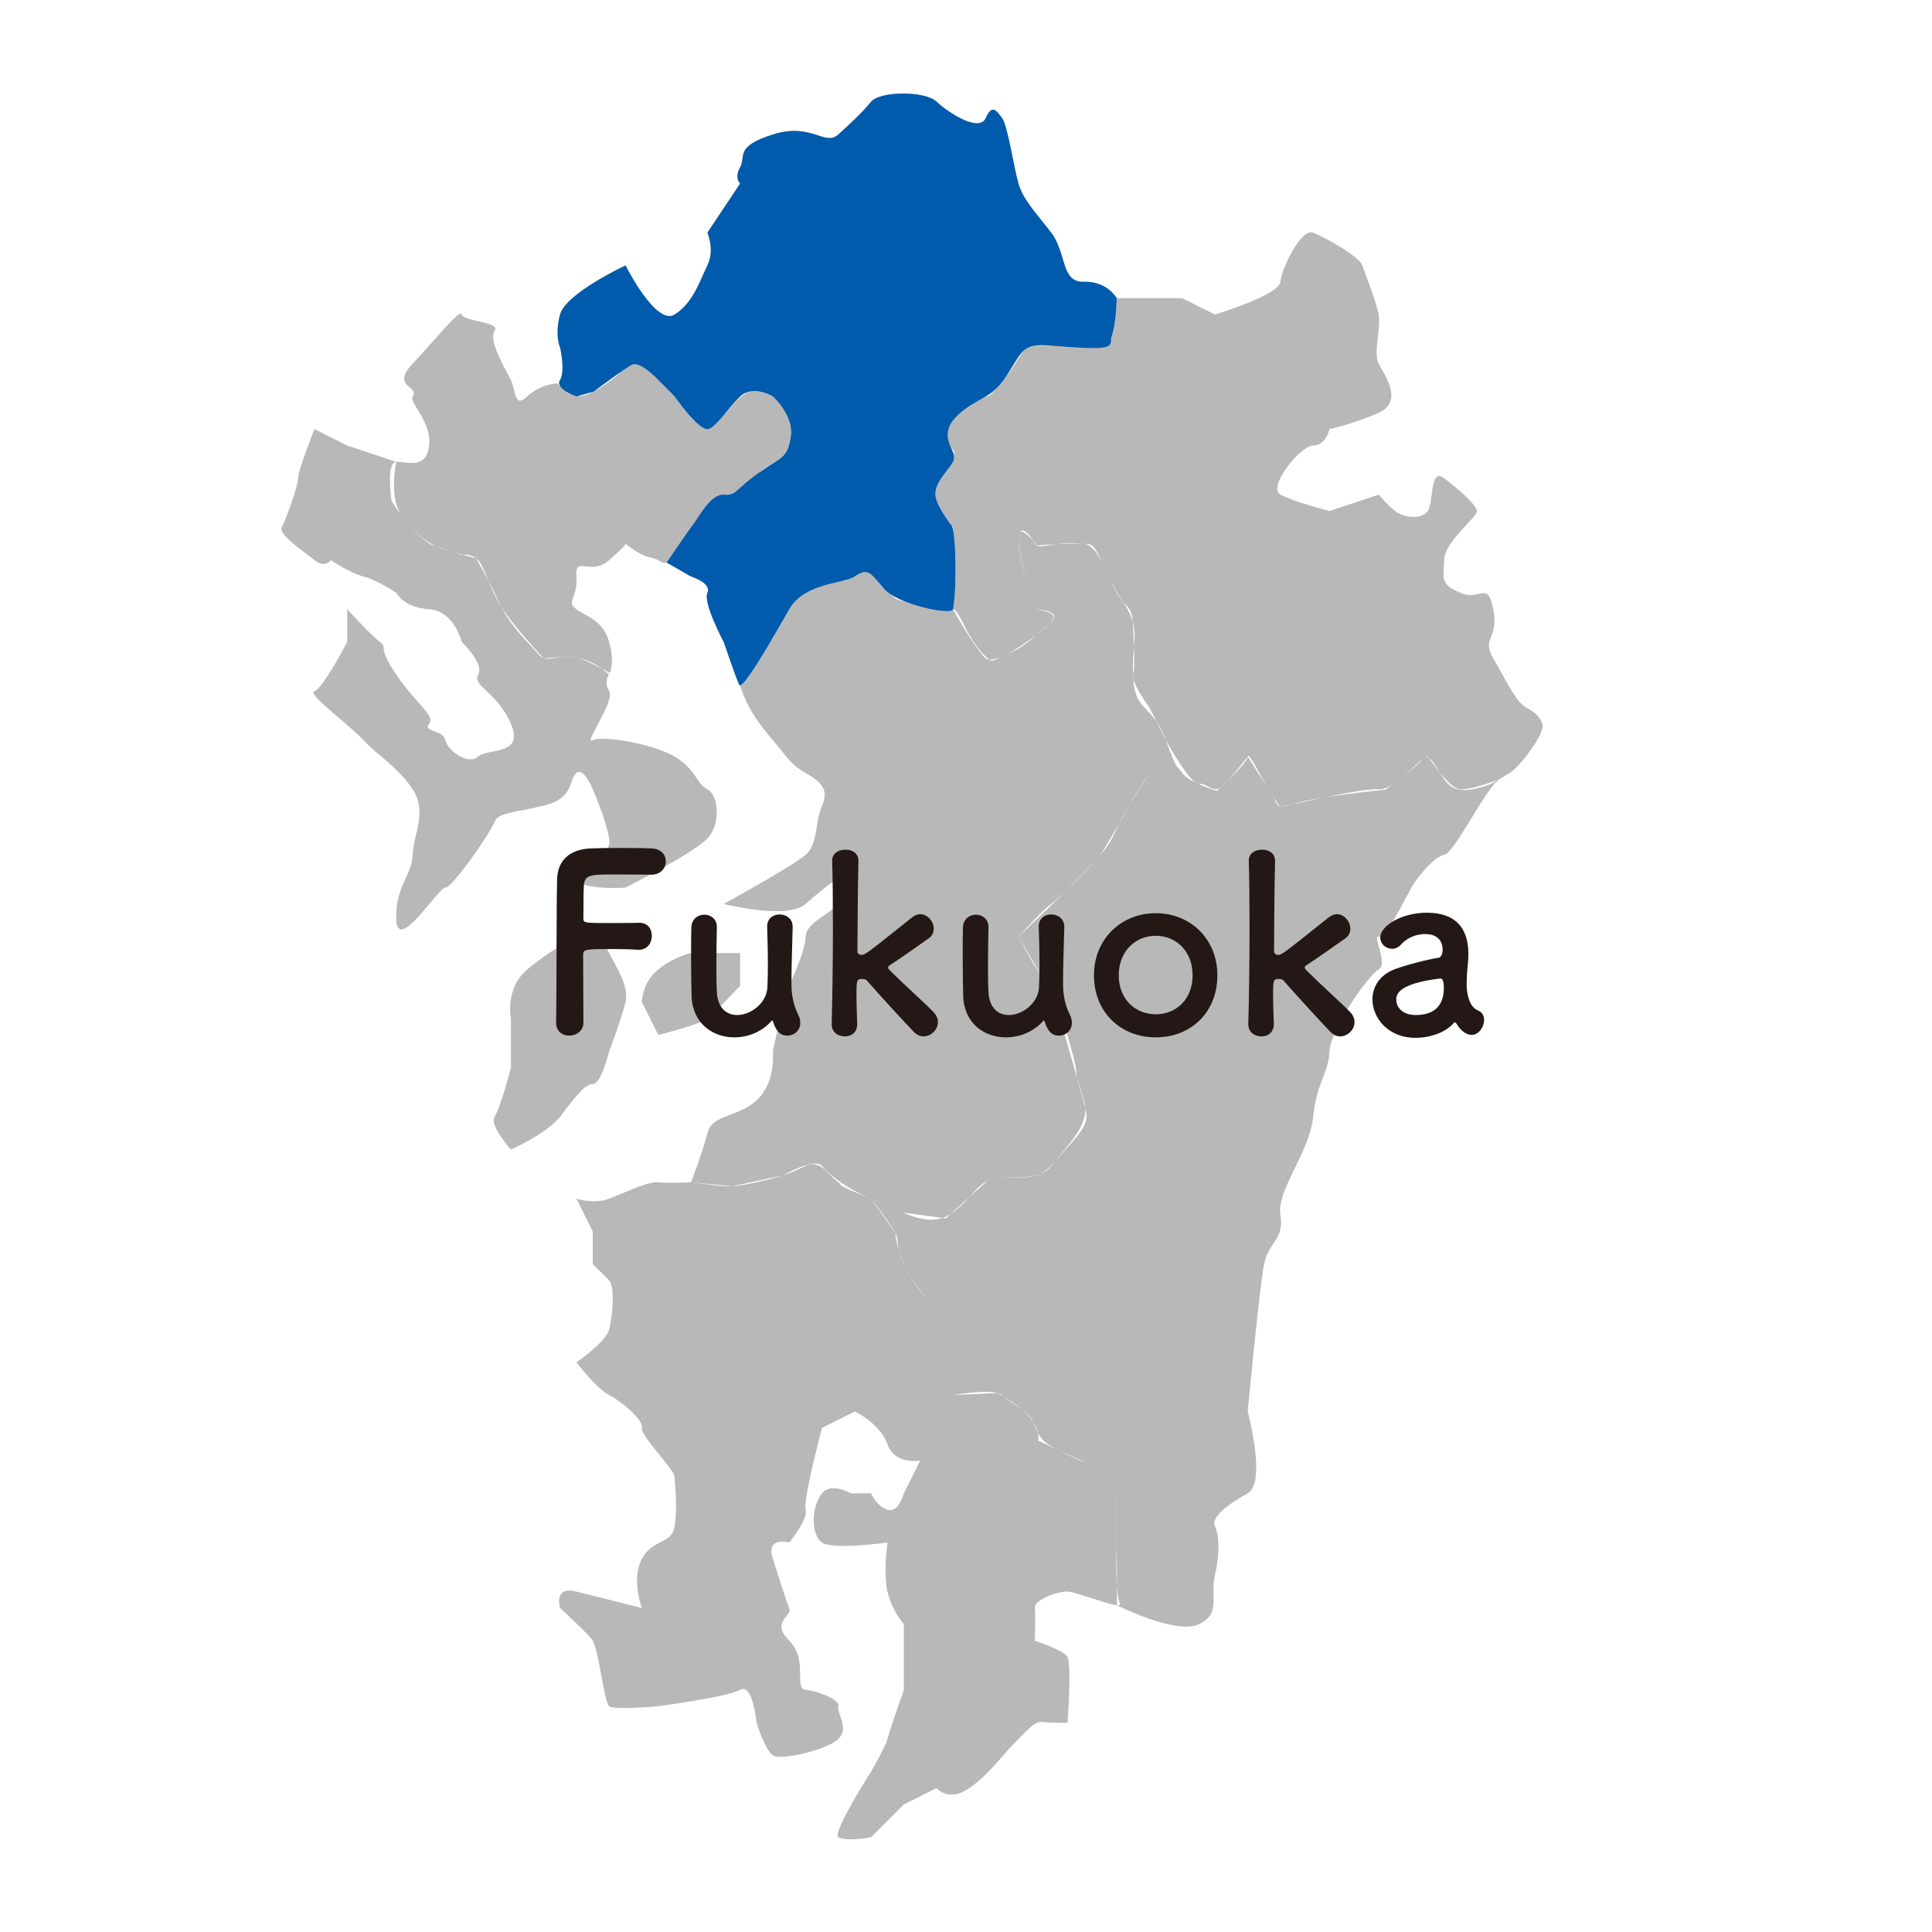 <?xml version="1.0" encoding="utf-8"?>
<!-- Generator: Adobe Illustrator 16.0.3, SVG Export Plug-In . SVG Version: 6.00 Build 0)  -->
<!DOCTYPE svg PUBLIC "-//W3C//DTD SVG 1.1//EN" "http://www.w3.org/Graphics/SVG/1.1/DTD/svg11.dtd">
<svg version="1.1" id="レイヤー_1" xmlns="http://www.w3.org/2000/svg" xmlns:xlink="http://www.w3.org/1999/xlink" x="0px"
	 y="0px" width="708.661px" height="708.661px" viewBox="0 0 708.661 708.661" enable-background="new 0 0 708.661 708.661"
	 xml:space="preserve">
<g>
	<defs>
		<rect id="SVGID_1_" x="-285.676" y="-157.676" width="1280" height="1024"/>
	</defs>
	<clipPath id="SVGID_2_">
		<use xlink:href="#SVGID_1_"  overflow="visible"/>
	</clipPath>
	<g clip-path="url(#SVGID_2_)">
		<defs>
			<rect id="SVGID_3_" x="-285.676" y="-157.676" width="1280" height="1024"/>
		</defs>
		<clipPath id="SVGID_4_">
			<use xlink:href="#SVGID_3_"  overflow="visible"/>
		</clipPath>
		<g opacity="0.4" clip-path="url(#SVGID_4_)">
			<g>
				<defs>
					<rect id="SVGID_5_" x="103.196" y="34.309" width="462.678" height="640.349"/>
				</defs>
				<clipPath id="SVGID_6_">
					<use xlink:href="#SVGID_5_"  overflow="visible"/>
				</clipPath>
				<path clip-path="url(#SVGID_6_)" fill-rule="evenodd" clip-rule="evenodd" fill="#4D4D4D" d="M205.423,127.387
					c0,0-2.04-4.264,0-12.011c2.041-7.747,24.022-18.017,24.022-18.017s11.173,22.345,18.016,18.017
					c6.844-4.329,9.19-12.31,12.011-18.017c2.821-5.706,0-12.01,0-12.01l12.011-18.017c0,0-2.222-2.04,0-6.005
					c2.223-3.965-2.164-7.507,12.011-12.011c14.172-4.504,19.037,4.504,24.022,0c4.985-4.504,8.768-8.105,12.01-12.011
					c3.243-3.906,19.697-4.082,24.022,0c4.325,4.082,15.674,11.354,18.017,6.006c2.343-5.349,3.965-2.64,6.006,0
					c2.04,2.639,4.264,18.016,6.005,24.021c1.742,6.006,6.305,10.569,12.012,18.017c5.706,7.447,3.483,18.315,12.011,18.016
					c8.526-0.299,12.011,6.005,12.011,6.005s-0.123,8.956-1.673,13.36c-1.16,3.302,2.139,5.519-11.013,4.862
					c-13.151-0.657-16.999-2.146-20.963,0.616c-3.965,2.762-6.407,12.75-14.396,17.195c-7.987,4.445-13.354,8.251-13.894,13.237
					c-0.539,4.985,3.563,7.542,1.883,10.785c-1.681,3.243-7.594,8.213-6.287,13.243c0.857,3.299,4.016,7.766,5.757,10.112
					c1.742,2.346,1.952,24.09,0.53,30.694c-0.516,2.398-20.387-1.728-25.43-7.674c-5.043-5.946-5.869-7.53-10.603-4.337
					c-3.923,2.646-18.497,2.281-24.022,12.011c-5.524,9.729-17.243,30.301-18.369,27.696c-1.7-3.93-5.653-15.686-5.653-15.686
					s-7.688-14.356-6.005-18.016c1.684-3.659-6.005-6.005-6.005-6.005l-8.965-5.124c0,0,7.865-11.617,9.847-14.139
					s6.325-11.128,11.128-10.764c4.804,0.363,3.946-1.76,12.714-7.941c8.768-6.181,10.548-5.265,11.87-13.135
					c1.322-7.87-6.567-14.957-6.567-14.957s-7.387-4.445-12.011,0c-4.624,4.445-9.264,12.011-12.011,12.011
					c-3.753,0-12.011-12.011-12.011-12.011l-6.005-6.005c0,0-6.479-7.044-9.57-5.629c-2.625,1.202-14.103,9.855-14.103,9.855
					l-6.354,1.779c0,0-8.046-2.762-6.006-6.005C207.464,136.154,205.423,127.387,205.423,127.387 M433.63,109.37h-24.021
					l-2.018,16.116l-3.989,1.901c0,0-21.243-0.78-25.141-0.611c-3.802,0.166-4.55,5.851-10.451,12.727
					c-8.932,10.408-0.977,1.237-14.694,11.213c-10.677,7.765-3.155,15.061-3.155,15.061s-6.109,8.505-6.958,14.166
					c-0.898,5.983,6.351,13.503,6.351,13.503v18.017v12.011c0,0,7.729,13.92,12.011,18.016c3.409,3.262,23.071-10.876,24.743-14.521
					c1.26-2.746-6.727-3.495-6.727-3.495c0.078,0.361-5.09-15.259-5.929-24.999c-0.743-8.633,6.624,1.605,6.624,1.605
					s15.679-1.285,19.679-0.323c2.788,0.668,5.969,12.169,11.059,19.584c8.028,11.695,4.171,13.954,4.6,28.154
					c0.428,14.185,6.757,10.006,12.011,24.022c4.642,12.381,3.604,8.469,6.006,12.011c2.401,3.542,12.756,6.561,12.756,6.561
					s11.087-10.103,11.266-12.566c0.18-2.464,6.155,9.964,7.792,12.169c4.022,5.419,1.618,7.54,8.114,5.422
					c9.489-3.096,34.578-5.431,34.578-5.431s10.075-7.232,14.071-11.562c2.119-2.296,4.918,4.122,7.501,7.665
					c2.583,3.542,5.321,5.278,13.858,2.932c4.542-1.247,6.39-3.031,10.172-5.19c3.783-2.158,13.334-14.955,12.012-18.016
					c-1.323-3.062-2.104-3.783-6.006-6.006c-3.903-2.222-7.507-10.333-12.011-18.016c-4.505-7.683,2.223-7.143,0-18.016
					c-2.223-10.873-4.624-2.827-12.011-6.006c-7.387-3.178-6.305-4.803-6.006-12.01c0.299-7.208,12.251-15.671,12.01-18.017
					c-0.239-2.346-6.605-7.929-12.01-12.011c-5.405-4.082-3.724,8.646-6.005,12.011c-2.282,3.366-9.129,2.346-12.012,0
					c-2.882-2.346-6.005-6.005-6.005-6.005l-18.017,6.005c0,0-13.093-3.366-18.017-6.005c-4.923-2.64,7.208-17.9,12.012-18.016
					c4.803-0.118,6.005-6.006,6.005-6.006s8.647-1.865,18.017-6.006c9.369-4.14,2.041-14.11,0-18.016
					c-2.041-3.906,0.9-13.213,0-18.016c-0.9-4.803-4.804-14.592-6.006-18.017c-1.202-3.424-13.632-10.269-18.016-12.01
					c-4.385-1.742-11.65,13.149-12.012,18.016c-0.36,4.868-24.021,12.011-24.021,12.011L433.63,109.37z M143.633,183.693
					c0,0,7.455,12.761,16.188,16.602c4.292,1.889,14.812,4.472,14.812,4.472s4.554,8.033,6.768,12.701
					c2.1,4.428,4.024,9.566,12.012,18.016c7.263,7.683,4.143,6.346,13.512,5.501c9.369-0.844,16.514,6.51,16.514,6.51
					s2.282-4.023,0-12.011c-2.281-7.987-7.987-9.125-12.01-12.01c-4.023-2.886,0.601-3.965,0-12.011
					c-0.601-8.046,5.167,0.059,12.01-6.005c6.844-6.065,6.006-6.006,6.006-6.006s4.965,4.234,9.228,5.079
					c4.264,0.844,3.554,2.815,7.278,1.372c3.724-1.442,4.466-6.967,4.466-6.967s2.859-5.05,7.023-11.272
					c4.284-6.398,12.363-4.013,17.465-10.896c4.932-6.655,13.441-7.632,14.594-13.348c1.212-6.006,1.659-6.878-1.575-12.438
					c-3.379-5.806-7.062-8.716-12.602-7.456c-5.539,1.26-12.935,14.65-15.85,13.888c-3.14-0.821-8.358-7.151-12.011-12.011
					c-3.559-4.736-11.03-11.381-14.011-11.753c-2.981-0.372-7.183,4.105-7.183,4.105s-8.603,7.457-13.894,7.558
					c-4.235,0.082-7.856-4.666-7.856-4.666s-6.178,0.076-11.104,4.756c-4.927,4.68-4.206-2.404-6.006-6.005
					c-1.801-3.602-8.469-14.651-6.006-18.017c2.464-3.366-11.588-3.483-12.01-6.005c-0.422-2.522-9.847,9.371-18.017,18.016
					c-8.169,8.645,2.512,8.009,0,12.011c-1.471,2.344,7.026,9.008,6.006,18.017c-1.021,9.007-8.108,5.829-12.011,6.005
					C141.466,169.601,143.633,183.693,143.633,183.693 M223.439,253.501c-2.281-3.66,0.294-6.686,0.294-6.686
					s-8.61-4.628-11.493-5.473c-2.882-0.844-12.822,0.148-12.822,0.148s-10.877-11.527-15.59-18.968
					c-4.287-6.766-6.031-14.425-8.432-17.064c-2.401-2.64-6.164-1.913-6.164-1.913l-11.388-3.933c0,0-5.37-3.453-10.413-10.362
					s-2.062-19.825-2.062-19.825l-18.017-6.005l-12.01-6.006c0,0-6.065,15.254-6.006,18.016c0.059,2.762-4.624,15.495-6.005,18.016
					c-1.381,2.522,8.228,8.892,12.011,12.012c3.782,3.119,6.005,0,6.005,0s7.387,4.926,12.011,6.005s12.011,6.005,12.011,6.005
					s2.762,5.466,12.011,6.006c9.248,0.539,12.011,12.01,12.011,12.01s8.406,7.988,6.005,12.011
					c-2.401,4.024,6.968,6.246,12.011,18.017c5.043,11.77-8.469,8.768-12.011,12.011s-11.29-2.1-12.011-6.006
					c-0.721-3.906-8.407-2.944-6.005-6.005c2.401-3.062-4.686-7.208-12.011-18.017c-7.325-10.808-2.944-9.729-6.006-12.011
					c-3.061-2.281-12.011-12.01-12.011-12.01v12.01c0,0-8.888,17.114-12.01,18.017c-3.123,0.903,13.392,12.791,18.016,18.016
					c4.624,5.226,12.492,9.607,18.016,18.016c5.524,8.41,0.182,16.691,0,24.021c-0.182,7.331-6.668,12.07-6.005,24.022
					c0.663,11.952,15.313-11.952,18.016-12.011c2.704-0.059,16.697-20.479,18.016-24.021c1.32-3.542,6.669-3.302,18.017-6.006
					s9.19-9.852,12.011-12.011c2.82-2.158,6.005,6.005,6.005,6.005s4.865,10.991,6.005,18.017c1.141,7.025-7.987,4.387-12.01,12.011
					c-4.023,7.624,18.016,6.005,18.016,6.005s24.86-12.492,30.027-18.016s3.965-16.152,0-18.017
					c-3.965-1.864-4.023-7.266-12.011-12.01c-7.987-4.745-26.303-7.806-30.027-6.006
					C213.71,273.317,225.721,257.161,223.439,253.501 M283.494,385.62c0,0,1.202,11.531-6.006,18.017
					c-7.207,6.486-16.274,4.985-18.016,12.011c-1.742,7.026-6.005,18.017-6.005,18.017c14.149,1.73,13.33,2.275,24.021,0
					c8.768-1.865,12.43-3.302,18.017-6.006c5.586-2.703,8.742,3.941,12.011,6.006c1.791,1.132-2.507,0.284,12.01,6.005
					c9.487,3.739,20.655,11.425,29.303,5.536c8.646-5.888,9.726-13.271,18.756-13.271c11.299,0,13.639,0.425,19.094-5.632
					c9.232-10.25,12.391-13.23,11.77-18.156c-0.505-4.005-3.341-10.432-3.64-14.76s-2.182-8.962-5.05-20.45
					c-1.854-7.431-6.512-13.267-9.753-18.011c-2.284-3.349-6.431-11.342-6.431-11.342l14.979-14.399c0,0,5.845-5.929,12.933-13.26
					c7.087-7.331,7.04-10.579,9.902-15.682c3.092-5.512,10.23-16.714,10.23-16.714l6.005-12.011l-6.005-12.011
					c0,0-6.786-9.125-6.006-12.011c0.779-2.885,0.361-10.333,0-18.016c-0.36-7.683-2.521-6.064-6.005-12.011
					c-3.484-5.946-6.591-17.438-12.011-18.016c-11.012-1.176-16.58,2.575-18.017,0c-3.558-6.376-5.636-5.476-5.931-2.747
					c-0.716,6.609,5.931,26.769,5.931,26.769s11.38,0.279,5.285,5.338c-6.682,5.546-8.192,8.058-15.285,10.939
					c-3.614,1.467-5.431,3.374-6.798,2.205c-8.407-7.196-10.406-17.943-13.229-18.482c-2.824-0.54-8.306,0.477-15.618-2.111
					c-7.054-2.497-3.522-0.389-8.01-3.927c-4.201-3.313-4.044-10.285-8.552-8.15c-5.315,2.521-10.577,4.491-15.594,5.628
					c-3.756,0.851-10.818,4.332-12.921,9.493c-2.102,5.161-2.342,1.196-9.473,13.828c-7.768,13.765-8.255,12.339-7.768,13.765
					c2.607,7.623,5.692,12.186,11.876,19.517c6.184,7.331,6.424,8.709,12.011,12.011c5.586,3.302,8.709,5.889,6.005,12.011
					c-2.703,6.122-1.322,13.934-6.005,18.016c-4.683,4.082-30.028,18.016-30.028,18.016s23.301,5.947,30.028,0
					c6.726-5.946,19.036-15.793,18.016-12.01c-1.02,3.782-1.862,7.624-6.005,12.01c-4.143,4.388-11.891,7.085-12.011,12.012
					c-0.12,4.926-3.903,12.854-6.006,18.016C287.397,366.76,283.494,385.62,283.494,385.62 M241.456,379.615
					c0,0,15.133-3.725,18.016-6.006c2.883-2.281,12.011-12.011,12.011-12.011v-12.011h-18.016c0,0-6.006,1.202-12.011,6.006
					c-6.005,4.803-6.005,12.011-6.005,12.011L241.456,379.615z M187.407,391.626c0,0-3.903,15.072-6.006,18.017
					c-2.102,2.943,6.006,12.011,6.006,12.011s13.213-5.83,18.016-12.011c4.804-6.182,8.888-12.07,12.011-12.012
					c3.123,0.061,6.005-12.011,6.005-12.011s4.563-12.011,6.006-18.016c1.443-6.006-3.724-13.396-6.006-18.017
					c-2.281-4.621-3.424-7.929-6.005-6.005c-2.581,1.923-6.005,0-6.005,0s-9.672,4.926-18.016,12.011
					c-8.346,7.084-6.006,18.016-6.006,18.016V391.626z M463.657,463.692c1.621-8.106,7.507-9.01,6.005-18.018
					c-1.501-9.008,10.688-23.001,12.012-36.032c1.322-13.031,5.524-15.495,6.005-24.022c0.481-8.526,14.354-27.986,18.017-30.026
					c3.663-2.041-2.521-12.792,0-12.011c2.521,0.779,10.028-14.475,12.011-18.017c1.981-3.542,8.287-11.353,12.011-12.011
					c3.725-0.657,14.685-23.146,19.207-26.716c2.609-2.06-7.197,2.694-13.201,2.694c-3.91,0-10.871-10.685-12.011-12.01
					c-1.141-1.326-12.551,12.732-18.017,12.01c-5.467-0.721-36.183,6.511-36.183,6.511l-11.861-18.521c0,0-6.771,8.715-9.507,11.007
					c-3.291,2.757-5.397-1.43-8.4-1.008s-12.12-16.005-12.12-16.005l-6.005,12.011c0,0-3.854,5.551-7.165,11.509
					c-1.325,2.387-9.02,16.014-10.853,18.518c-1.637,2.238-14.593,15.553-18.015,18.016c-3.423,2.464-12.012,12.012-12.012,12.012
					s9.734,16.825,11.342,18.552c1.729,1.858,9.798,33.15,12.681,41.502c2.881,8.352-6.305,16.755-12.011,24.021
					c-5.707,7.267-19.399,1.865-24.022,6.006c-4.625,4.141-14.603,13.242-14.603,13.242l-15.881-2.127l-11.555-5.11l8.921,12.557
					c0,0-0.036,4.994,4.149,13.704c4.092,8.516,22.964,27.789,22.964,27.789l-6.006,18.016l16.381-0.793
					c0,0,10.386,5.673,13.208,10.834c2.825,5.161,1.521,6.58,1.521,6.58l28.945,13.406c0,0-0.12,23.6,0,30.027
					c0.252,13.512,0.065,17.028,0.065,17.028s21.554,10.841,29.962,6.993c8.406-3.847,4.143-9.853,6.005-18.016
					c1.862-8.164,1.561-14.715,0-18.017c-1.56-3.302,4.985-8.105,12.011-12.011c7.026-3.906,0-30.027,0-30.027
					S462.036,471.796,463.657,463.692 M241.456,625.838c0,0,25.403-3.366,30.027-6.005c4.624-2.64,6.005,12.011,6.005,12.011
					s3.062,10.028,6.006,12.011c2.944,1.982,19.879-1.982,24.022-6.006c4.143-4.022-0.722-9.665,0-12.011
					c0.721-2.346-7.566-5.643-12.011-6.005c-4.445-0.364,1.02-11.049-6.006-18.016c-7.025-6.969,1.323-9.01,0-12.012
					c-1.322-3.003-3.243-9.548-6.005-18.017c-2.763-8.469,6.005-6.006,6.005-6.006s7.026-8.409,6.006-12.011
					c-1.021-3.601,6.005-30.027,6.005-30.027l12.011-6.005c0,0,9.248,4.264,12.011,12.011c2.762,7.747,12.011,6.006,12.011,6.006
					l-6.005,12.011c0,0-1.921,7.331-6.006,6.005c-4.085-1.325-6.006-6.005-6.006-6.005h-7.365c0,0-7.323-4.232-10.651,0
					c-4.082,5.192-4.082,15.159,0,18.016c4.083,2.857,24.022,0,24.022,0s-1.621,11.049,0,18.017
					c1.621,6.968,6.006,12.011,6.006,12.011v24.022c0,0-5.346,15.189-6.006,18.016c-0.601,2.581-6.184,12.311-6.184,12.311
					s0.058-0.123,0.178-0.3c1.323-2.281-14.576,22.644-12.01,24.022c3.254,1.747,12.01,0,12.01,0l12.012-12.012l12.01-6.005
					c0,0,4.325,5.407,12.012,0c7.686-5.407,10.628-10.568,18.016-18.017c7.387-7.447,6.305-6.245,12.012-6.005
					c5.706,0.24,6.005,0,6.005,0s1.501-20.269,0-24.022c-0.921-2.305-12.011-6.004-12.011-6.004s0.299-9.01,0-12.012
					c-0.299-3.003,8.287-6.123,12.011-6.006c3.723,0.117,20.09,6.991,19.177,4.492c-1.911-5.243-1.16-22.509-1.16-22.509v-24.021
					l-11.688-5.413c0,0-1.05-0.041-9.355-4.334c-4.485-2.316-6.921-2.985-9.422-10.239c-1.321-3.83-8.544-7.172-11.572-10.041
					c-2.895-2.741-18.017,0-18.017,0l6.006-18.016c0,0-8.408-8.586-13.069-14.279c-4.82-5.886-7.17-7.644-10.952-15.747
					c-3.783-8.106-0.854-8.358-4.003-13.015c-5.531-8.182-8.009-11.009-8.009-11.009s-11.594-4.504-18.016-12.011
					c-2.733-3.196-14.348,3.49-14.348,3.49l-18.682,3.987l-15.013-1.472c0,0-8.287,0.422-12.011,0s-12.31,3.847-18.017,6.005
					c-5.706,2.159-12.01,0-12.01,0l6.005,12.012v12.012c0,0,3.724,3.542,6.005,6.004c2.282,2.464,1.141,13.513,0,18.017
					c-1.14,4.504-12.01,12.011-12.01,12.011s7.447,9.729,12.01,12.011s12.613,9.126,12.012,12.011
					c-0.602,2.886,12.01,15.377,12.01,18.017s1.141,11.049,0,18.017c-1.14,6.968-7.987,4.445-12.01,12.011
					c-4.024,7.565,0,18.017,0,18.017l-24.022-6.006c-8.586-2.158-6.006,6.006-6.006,6.006s10.683,9.794,12.011,12.012
					c2.252,3.752,4.179,22.654,6.005,24.021C225.442,627.339,241.456,625.838,241.456,625.838"/>
			</g>
		</g>
	</g>
	<g clip-path="url(#SVGID_2_)">
		<defs>
			<rect id="SVGID_7_" x="-285.676" y="-157.676" width="1280" height="1024"/>
		</defs>
		<clipPath id="SVGID_8_">
			<use xlink:href="#SVGID_7_"  overflow="visible"/>
		</clipPath>
		<path clip-path="url(#SVGID_8_)" fill-rule="evenodd" clip-rule="evenodd" fill="#005BAC" d="M205.423,127.387
			c0,0-2.041-4.264,0-12.011c2.041-7.747,24.021-18.016,24.021-18.016s11.173,22.344,18.017,18.016
			c6.844-4.328,9.19-12.31,12.011-18.016c2.821-5.707,0-12.011,0-12.011l12.011-18.017c0,0-2.223-2.04,0-6.005
			c2.222-3.965-2.164-7.507,12.011-12.011c14.172-4.504,19.036,4.504,24.021,0c4.986-4.504,8.768-8.105,12.011-12.011
			c3.243-3.906,19.697-4.082,24.022,0c4.325,4.082,15.673,11.354,18.016,6.006c2.343-5.349,3.965-2.64,6.006,0
			c2.04,2.639,4.264,18.016,6.005,24.021c1.742,6.006,6.305,10.569,12.012,18.017c5.706,7.448,3.483,18.315,12.011,18.016
			c8.526-0.299,12.011,6.005,12.011,6.005s-0.123,8.956-1.672,13.36c-1.161,3.302,2.138,5.52-11.014,4.862s-17-2.146-20.963,0.616
			c-3.965,2.762-6.407,12.75-14.396,17.195s-13.353,8.252-13.893,13.237c-0.54,4.985,3.563,7.542,1.882,10.785
			c-1.68,3.243-7.593,8.213-6.287,13.243c0.858,3.3,4.016,7.766,5.758,10.112c1.741,2.346,1.952,24.09,0.529,30.694
			c-0.515,2.398-20.386-1.728-25.429-7.674c-5.044-5.946-5.869-7.53-10.603-4.337c-3.924,2.646-18.497,2.281-24.022,12.011
			c-5.524,9.729-17.243,30.301-18.369,27.696c-1.7-3.929-5.653-15.685-5.653-15.685s-7.688-14.357-6.005-18.016
			c1.683-3.66-6.006-6.006-6.006-6.006l-8.964-5.124c0,0,7.864-11.617,9.847-14.139c1.982-2.521,6.325-11.127,11.128-10.764
			c4.803,0.363,3.946-1.76,12.714-7.941s10.547-5.265,11.87-13.135c1.322-7.87-6.567-14.957-6.567-14.957s-7.387-4.445-12.011,0
			s-9.264,12.011-12.011,12.011c-3.753,0-12.011-12.011-12.011-12.011l-6.005-6.005c0,0-6.48-7.044-9.571-5.629
			c-2.624,1.202-14.102,9.855-14.102,9.855l-6.355,1.779c0,0-8.046-2.762-6.005-6.005
			C207.464,136.155,205.423,127.387,205.423,127.387"/>
	</g>
	<g clip-path="url(#SVGID_2_)">
		<defs>
			<rect id="SVGID_9_" x="-285.676" y="-157.676" width="1280" height="1024"/>
		</defs>
		<clipPath id="SVGID_10_">
			<use xlink:href="#SVGID_9_"  overflow="visible"/>
		</clipPath>
		<path clip-path="url(#SVGID_10_)" fill="#231815" d="M203.995,375.105c0.18-10.71,0.09-43.108,0.359-52.558
			c0.181-7.2,4.861-10.979,12.15-11.339c1.62-0.09,6.66-0.18,11.519-0.18c4.951,0,9.81,0.09,11.16,0.18
			c3.42,0.179,5.04,2.429,5.04,4.769c0,2.431-1.89,4.86-5.31,4.86c0,0-7.829-0.089-13.77-0.089c-8.639,0-10.709,0.179-10.979,4.049
			c-0.18,2.16-0.09,6.749-0.18,11.969c0,1.801,0.09,1.801,10.619,1.801c3.871,0,7.83,0,9.451-0.091c5.04-0.269,5.04,4.5,5.04,4.771
			c0,2.609-1.62,5.129-4.771,5.129h-0.45c-2.249-0.18-5.399-0.27-8.64-0.27c-9.989,0-11.339,0-11.339,1.98
			c0,5.4,0.09,16.291,0.09,22.049v3.24c-0.09,2.879-2.7,4.5-5.219,4.5c-2.43,0-4.77-1.53-4.77-4.681V375.105z"/>
		<path clip-path="url(#SVGID_10_)" fill="#231815" d="M262.943,340.007c-0.09,3.689-0.18,10.439-0.18,16.021
			c0,3.509,0.09,6.568,0.18,8.009c0.36,5.85,3.69,8.279,7.47,8.279c5.04,0,10.8-4.41,11.07-10.17c0.09-1.979,0.18-4.77,0.18-8.458
			c0-3.691-0.09-8.281-0.271-13.68c-0.09-3.149,2.25-4.59,4.59-4.59c2.34,0,4.771,1.53,4.771,4.5v0.18
			c-0.271,9.63-0.451,15.119-0.451,20.97c0,3.959,0.81,7.829,2.43,10.979c0.63,1.17,0.811,2.25,0.811,3.149
			c0,2.88-2.34,4.68-4.681,4.68c-3.06,0-4.319-2.16-5.31-5.13c-0.089-0.27-0.179-0.449-0.269-0.449s-0.181,0.09-0.361,0.27
			c-3.509,3.96-8.639,5.939-13.588,5.939c-7.83,0-15.3-5.039-15.661-15.119c-0.089-2.88-0.179-9.358-0.179-15.39
			c0-3.689,0-7.289,0.09-9.718c0.089-3.241,2.429-4.771,4.769-4.771c2.25,0,4.59,1.53,4.59,4.41V340.007z"/>
		<path clip-path="url(#SVGID_10_)" fill="#231815" d="M338.722,380.146c-1.17,0-2.43-0.54-3.51-1.62
			c-2.609-2.7-13.319-14.31-17.189-18.81c-0.36-0.45-0.989-0.63-1.8-0.63c-2.069,0-2.069,0.54-2.069,6.57
			c0,1.979,0.089,4.859,0.269,9.899c0.09,1.89-0.99,4.59-4.59,4.59c-2.429,0-4.769-1.53-4.769-4.41v-0.18
			c0.269-9.36,0.45-22.859,0.45-35.098c0-10.081-0.091-19.26-0.271-24.66c-0.089-2.429,1.89-4.139,4.951-4.139
			c2.34,0,4.679,1.259,4.679,4.049v0.18c-0.27,9.9-0.36,33.119-0.36,33.119c0,0.81,0.811,1.26,1.44,1.26
			c1.35,0,1.71-0.27,18.719-13.859c0.99-0.72,1.981-1.08,2.88-1.08c2.7,0,4.95,2.7,4.95,5.309c0,1.35-0.54,2.611-1.8,3.51
			c-5.31,3.78-9.269,6.57-14.04,9.72c-0.629,0.36-0.899,0.719-0.899,0.99c0,0.359,0.27,0.72,0.72,1.17
			c4.59,4.59,13.59,12.689,16.019,15.299c1.08,1.17,1.53,2.431,1.53,3.601C344.032,377.715,341.512,380.146,338.722,380.146"/>
		<path clip-path="url(#SVGID_10_)" fill="#231815" d="M362.571,340.007c-0.09,3.689-0.18,10.439-0.18,16.021
			c0,3.509,0.09,6.568,0.18,8.009c0.36,5.85,3.69,8.279,7.47,8.279c5.04,0,10.8-4.41,11.07-10.17c0.09-1.979,0.18-4.77,0.18-8.458
			c0-3.691-0.09-8.281-0.271-13.68c-0.09-3.149,2.25-4.59,4.59-4.59c2.341,0,4.771,1.53,4.771,4.5v0.18
			c-0.271,9.63-0.45,15.119-0.45,20.97c0,3.959,0.81,7.829,2.43,10.979c0.63,1.17,0.811,2.25,0.811,3.149
			c0,2.88-2.341,4.68-4.681,4.68c-3.06,0-4.319-2.16-5.31-5.13c-0.09-0.27-0.18-0.449-0.27-0.449s-0.181,0.09-0.361,0.27
			c-3.509,3.96-8.639,5.939-13.588,5.939c-7.83,0-15.3-5.039-15.661-15.119c-0.089-2.88-0.179-9.358-0.179-15.39
			c0-3.689,0-7.289,0.09-9.718c0.089-3.241,2.429-4.771,4.769-4.771c2.25,0,4.59,1.53,4.59,4.41V340.007z"/>
		<path clip-path="url(#SVGID_10_)" fill="#231815" d="M401.271,357.736c0-13.14,9.81-22.77,22.679-22.77
			c12.87,0,22.589,9.63,22.589,22.77c0,13.589-9.719,22.769-22.589,22.769C411.081,380.505,401.271,371.325,401.271,357.736
			 M437.45,357.736c0-8.91-6.12-14.489-13.5-14.489s-13.589,5.579-13.589,14.489c0,8.819,6.119,14.31,13.589,14.31
			S437.45,366.556,437.45,357.736"/>
		<path clip-path="url(#SVGID_10_)" fill="#231815" d="M491.538,380.146c-1.17,0-2.43-0.54-3.51-1.62
			c-2.609-2.7-13.319-14.31-17.189-18.81c-0.359-0.45-0.989-0.63-1.8-0.63c-2.069,0-2.069,0.54-2.069,6.57
			c0,1.979,0.09,4.859,0.27,9.899c0.09,1.89-0.99,4.59-4.59,4.59c-2.43,0-4.77-1.53-4.77-4.41v-0.18
			c0.27-9.36,0.45-22.859,0.45-35.098c0-10.081-0.091-19.26-0.271-24.66c-0.09-2.429,1.89-4.139,4.95-4.139
			c2.34,0,4.68,1.259,4.68,4.049v0.18c-0.271,9.9-0.36,33.119-0.36,33.119c0,0.81,0.812,1.26,1.44,1.26
			c1.35,0,1.71-0.27,18.719-13.859c0.99-0.72,1.98-1.08,2.88-1.08c2.7,0,4.95,2.7,4.95,5.309c0,1.35-0.54,2.611-1.8,3.51
			c-5.311,3.78-9.27,6.57-14.04,9.72c-0.629,0.36-0.899,0.719-0.899,0.99c0,0.359,0.271,0.72,0.72,1.17
			c4.59,4.59,13.59,12.689,16.02,15.299c1.08,1.17,1.529,2.431,1.529,3.601C496.848,377.715,494.328,380.146,491.538,380.146"/>
		<path clip-path="url(#SVGID_10_)" fill="#231815" d="M536.537,378.255c-0.81-0.63-1.62-1.62-2.43-2.97
			c-0.09-0.18-0.271-0.27-0.36-0.27c-0.18,0-0.359,0.09-0.54,0.27c-3.06,3.51-8.729,5.4-14.039,5.4
			c-9.899,0-15.749-7.2-15.749-14.13c0-4.59,2.699-9.18,8.729-11.25c6.21-2.16,13.949-3.87,15.39-3.96
			c0.899-0.089,1.619-1.169,1.619-3.06c0-1.079-0.27-5.669-6.39-5.669c-4.05,0-7.109,1.89-8.82,3.779
			c-0.989,1.17-2.25,1.62-3.329,1.62c-2.339,0-4.319-1.799-4.319-4.139c0-4.321,7.919-9.09,17.009-9.09
			c9.899,0,15.3,4.859,15.3,15.209c0,1.17-0.09,2.25-0.181,3.51c-0.18,1.35-0.449,4.77-0.449,7.469c0,0.811,0,1.53,0.09,2.07
			c0.81,7.2,4.14,7.47,4.859,8.01c0.99,0.72,1.44,1.89,1.44,3.149c0,2.521-1.98,5.4-4.59,5.4
			C538.787,379.605,537.617,379.155,536.537,378.255 M528.258,358.906c-15.21,1.89-16.109,5.67-16.109,7.829
			c0,2.79,2.43,5.58,7.02,5.58c7.29,0,10.439-3.689,10.439-10.079c0-1.352-0.18-3.33-1.26-3.33H528.258z"/>
	</g>
</g>
</svg>

